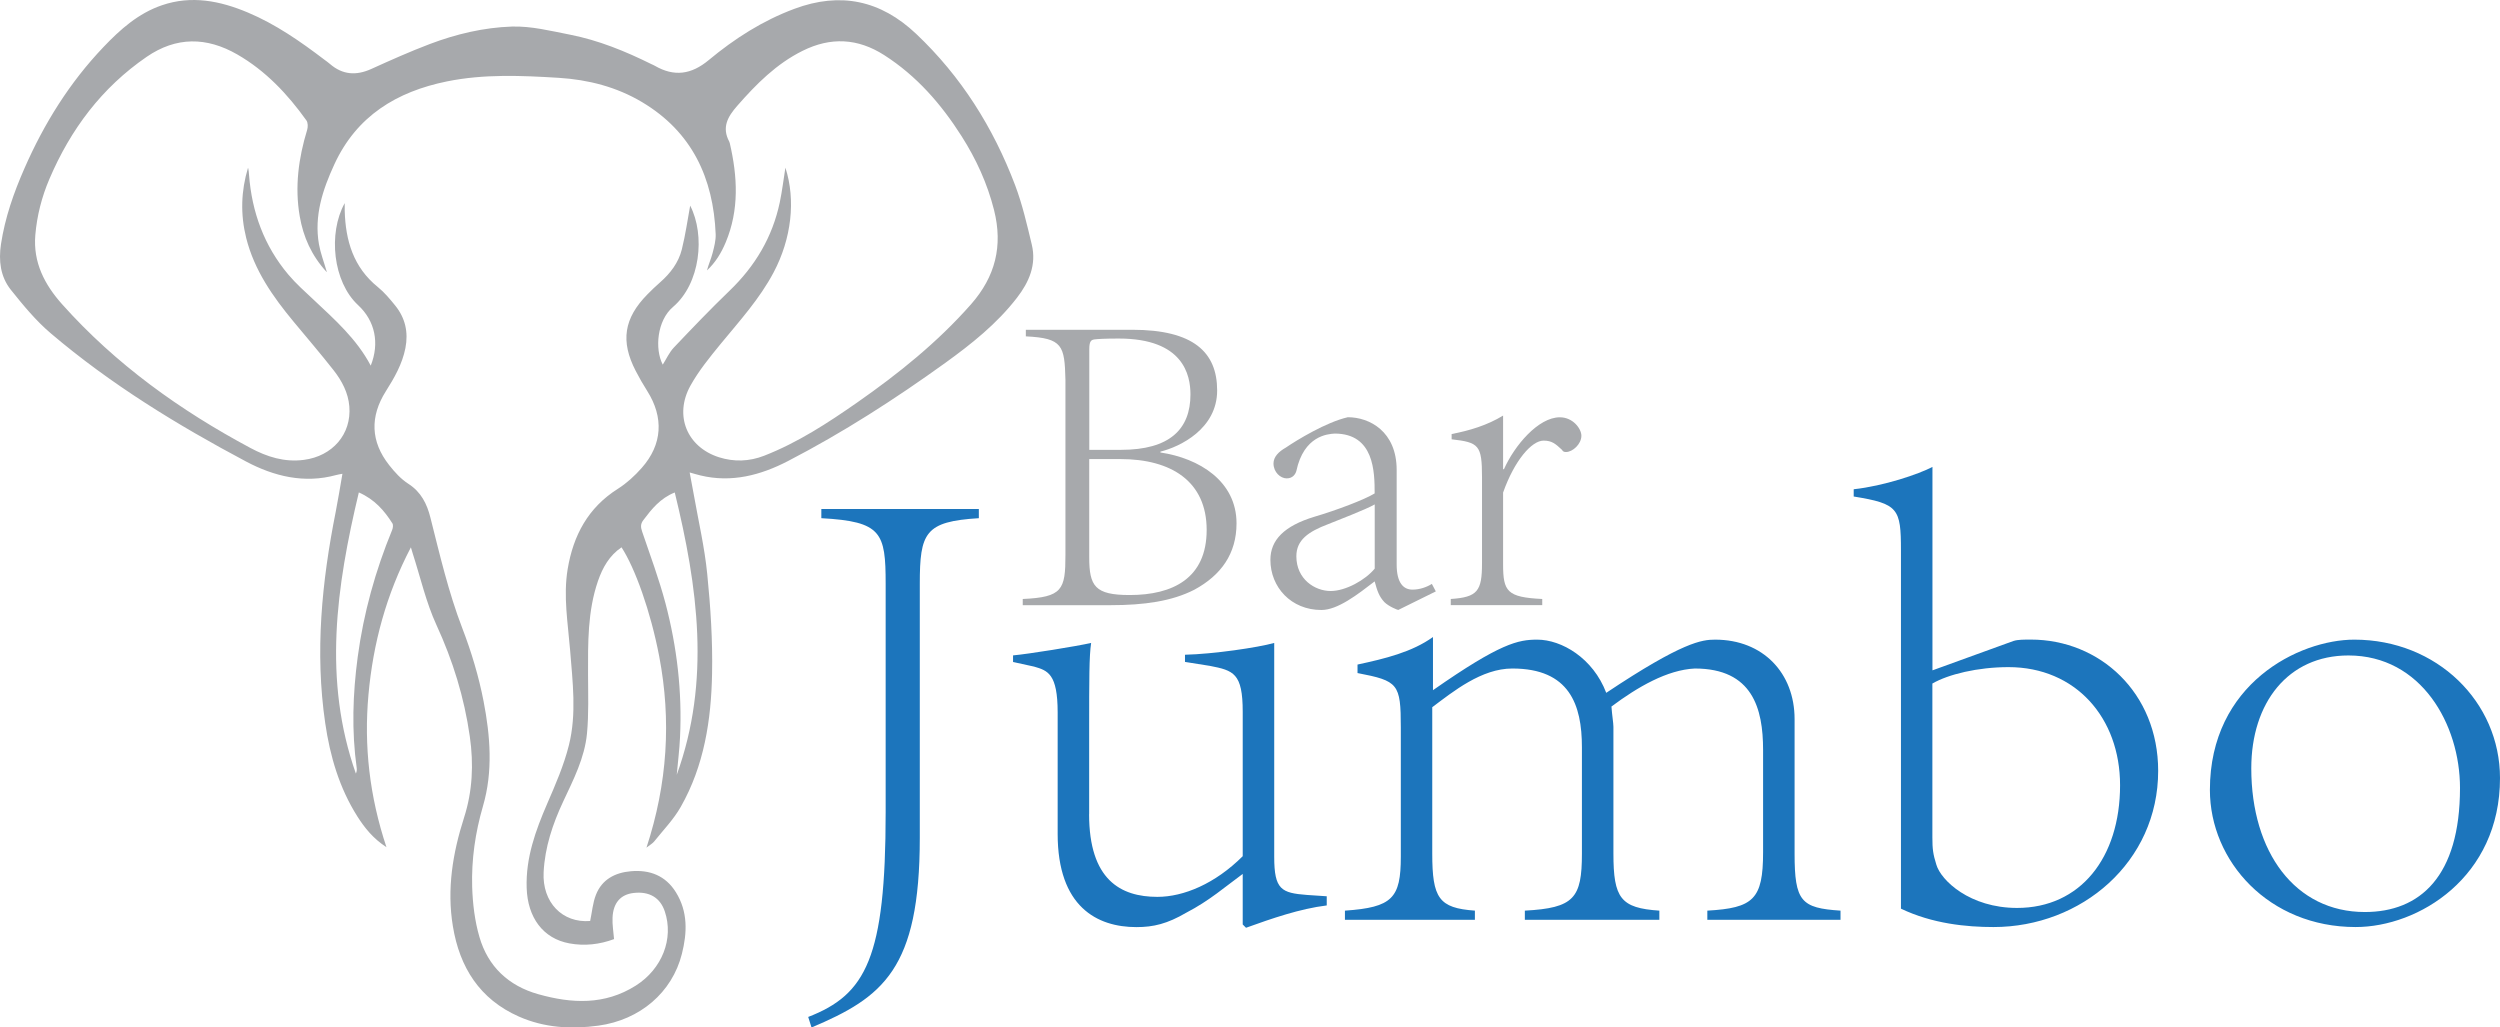 <?xml version="1.0" encoding="UTF-8"?><svg id="Layer_1" xmlns="http://www.w3.org/2000/svg" viewBox="0 0 379.35 155.91"><defs><style>.cls-1{fill:#a7a9ac;}.cls-2{fill:#1c75bc;}</style></defs><path class="cls-1" d="M98.09,128.64c3.2-9.76,3.79-19.35,1.94-29.04-1.31-6.86-3.68-13.42-5.72-16.55-1.85,1.25-2.87,3.08-3.57,5.1-1.59,4.62-1.52,9.42-1.51,14.22,.01,2.98,.12,5.98-.16,8.93-.35,3.69-2.06,7.01-3.61,10.32-1.6,3.42-2.78,6.94-2.97,10.73-.23,4.58,2.85,7.74,7.06,7.4,.29-1.35,.39-2.74,.88-3.98,.92-2.34,2.91-3.36,5.3-3.57,2.86-.25,5.26,.66,6.83,3.19,1.84,2.96,1.72,6.14,.91,9.35-1.48,5.87-6.36,10.02-12.66,10.89-4.15,.57-8.21,.33-12.08-1.38-5.95-2.63-8.99-7.48-10.01-13.7-.93-5.63-.03-11.1,1.7-16.5,1.28-3.99,1.47-8.11,.87-12.29-.84-5.91-2.56-11.49-5.06-16.92-1.58-3.44-2.43-7.22-3.6-10.85-.07-.22-.13-.45-.28-.94-3.75,7.17-5.74,14.6-6.44,22.37-.7,7.77,.16,15.41,2.73,23.13-2.02-1.31-3.3-2.92-4.41-4.66-2.74-4.33-4.15-9.14-4.88-14.16-1.58-10.79-.52-21.45,1.59-32.06,.37-1.88,.67-3.78,1.02-5.78-.36,.07-.66,.11-.95,.19-4.85,1.33-9.44,.19-13.65-2.04-10.47-5.56-20.58-11.75-29.64-19.45-2.28-1.93-4.22-4.3-6.1-6.65C.06,41.96-.23,39.56,.15,37.04c.61-4.01,1.93-7.78,3.55-11.47,2.98-6.81,6.86-13.04,12-18.43,2.54-2.67,5.29-5.12,8.86-6.34,4.49-1.54,8.82-.68,13.05,1.1,4.23,1.78,7.96,4.38,11.59,7.14,.29,.22,.59,.42,.86,.66,1.93,1.67,4,1.8,6.29,.76,2.93-1.33,5.87-2.64,8.87-3.78,4.01-1.52,8.21-2.51,12.46-2.65,2.92-.09,5.89,.66,8.81,1.23,4.33,.85,8.39,2.51,12.33,4.46,.18,.09,.37,.16,.54,.26,2.94,1.7,5.53,1.34,8.18-.86,3.91-3.25,8.18-5.99,13-7.78,6.97-2.6,13.08-1.31,18.48,3.8,6.83,6.46,11.7,14.22,15.01,22.95,1.1,2.91,1.8,5.97,2.53,9.01,.74,3.06-.4,5.7-2.25,8.09-3.04,3.94-6.89,7-10.88,9.88-7.62,5.49-15.52,10.57-23.86,14.89-4.13,2.14-8.56,3.33-13.29,2.18-.47-.11-.92-.25-1.63-.45,.22,1.19,.43,2.26,.62,3.33,.71,4.03,1.65,8.04,2.05,12.11,.5,5,.83,10.05,.73,15.08-.13,7.04-1.2,13.99-4.76,20.24-1.08,1.9-2.65,3.51-4.03,5.24-.23,.29-.59,.48-1.19,.95ZM49.57,41.28c-2.31-2.51-3.55-5.33-4.09-8.47-.77-4.46-.18-8.81,1.13-13.11,.13-.43,.13-1.08-.11-1.42-2.86-4-6.19-7.54-10.5-10.02-4.65-2.67-9.25-2.72-13.75,.37-6.81,4.68-11.54,11-14.76,18.55-1.16,2.72-1.88,5.55-2.13,8.49-.35,4.15,1.41,7.52,4.07,10.5,8.13,9.1,17.88,16.09,28.58,21.81,2.51,1.34,5.15,2.19,8.11,1.8,4.32-.56,7.24-3.89,6.89-8.12-.17-2.07-1.13-3.87-2.38-5.47-1.96-2.5-4.04-4.92-6.07-7.37-3.16-3.81-5.97-7.81-7.2-12.71-.89-3.58-.79-7.13,.28-10.66,.1,.36,.12,.72,.15,1.08,.43,5.66,2.29,10.77,5.96,15.13,1.16,1.38,2.53,2.59,3.85,3.83,3.21,3.02,6.52,5.94,8.66,9.99,1.36-3.42,.66-6.79-1.92-9.18-3.81-3.53-4.58-10.88-2.03-15.48,0,.45,0,.81,0,1.17,.13,4.52,1.31,8.56,5.02,11.56,.99,.8,1.83,1.81,2.64,2.81,1.53,1.89,2.02,4.05,1.55,6.46-.48,2.43-1.68,4.51-2.97,6.55-2.43,3.85-2.31,7.63,.5,11.2,.84,1.07,1.8,2.13,2.93,2.85,1.93,1.24,2.82,3.07,3.33,5.11,1.43,5.65,2.74,11.32,4.84,16.79,1.38,3.58,2.5,7.32,3.23,11.08,1.02,5.27,1.45,10.65-.09,15.92-1.17,4.02-1.76,8.1-1.64,12.25,.08,2.55,.39,5.16,1.1,7.6,1.3,4.49,4.41,7.42,8.93,8.69,5.08,1.43,10.08,1.68,14.79-1.3,4-2.53,5.8-7.12,4.41-11.26-.7-2.1-2.36-3.08-4.74-2.8-1.96,.23-3.09,1.49-3.19,3.74-.05,1.07,.14,2.15,.23,3.26-2.2,.82-4.49,1.07-6.77,.65-4.01-.73-6.35-3.93-6.49-8.42-.15-4.56,1.34-8.67,3.11-12.77,1.26-2.9,2.54-5.84,3.3-8.89,1.19-4.75,.56-9.61,.18-14.43-.33-4.09-1.05-8.17-.37-12.28,.85-5.11,3.09-9.33,7.62-12.19,1.34-.85,2.57-1.98,3.62-3.17,3.15-3.56,3.37-7.66,.83-11.68-.62-.98-1.21-2-1.74-3.03-2.34-4.51-1.8-8,1.78-11.63,.62-.63,1.26-1.25,1.93-1.83,1.55-1.36,2.78-2.98,3.28-4.97,.57-2.28,.89-4.61,1.27-6.66,2.32,4.51,1.54,11.84-2.6,15.37-2.43,2.06-2.8,6.38-1.56,8.76,.55-.86,.98-1.85,1.68-2.59,2.77-2.92,5.55-5.83,8.45-8.62,3.89-3.74,6.52-8.15,7.63-13.43,.36-1.73,.57-3.49,.85-5.25,1.6,4.94,.91,10.8-1.78,15.88-2.13,4.03-5.17,7.37-8.04,10.86-1.65,2.02-3.33,4.07-4.59,6.34-2.51,4.53-.52,9.31,4.32,10.86,2.3,.73,4.62,.65,6.87-.23,5.1-1.99,9.66-4.97,14.12-8.08,6.26-4.37,12.18-9.13,17.26-14.89,3.7-4.21,4.87-8.85,3.5-14.31-1.02-4.04-2.71-7.72-4.92-11.2-3.1-4.88-6.83-9.16-11.75-12.31-4.02-2.57-8.12-2.77-12.38-.65-3.99,1.98-7.03,5.05-9.92,8.35-1.45,1.65-2.37,3.27-1.21,5.43,.04,.07,.06,.15,.08,.23,1.18,5.08,1.45,10.12-.62,15.06-.67,1.6-1.56,3.07-2.84,4.25,.24-.91,.62-1.75,.85-2.63,.24-.93,.5-1.91,.47-2.85-.35-8.55-3.6-15.54-11.16-20.05-3.87-2.31-8.16-3.41-12.63-3.69-5.67-.35-11.36-.6-16.98,.54-7.62,1.55-13.7,5.23-17.09,12.58-1.78,3.86-3.09,7.81-2.34,12.13,.24,1.36,.75,2.66,1.19,4.19Zm4.88,33.44c-3.42,14.31-5.46,28.45-.45,42.66,.13-.27,.16-.56,.13-.83-.79-5.63-.6-11.26,.15-16.87,.89-6.65,2.68-13.07,5.23-19.28,.12-.29,.18-.76,.03-.99-1.22-1.92-2.67-3.62-5.09-4.69Zm47.93,.01c-2.21,.89-3.49,2.51-4.75,4.18-.45,.59-.43,1.07-.19,1.76,1.23,3.61,2.56,7.19,3.54,10.87,1.75,6.64,2.54,13.42,2.21,20.31-.09,1.91-.33,3.82-.5,5.72,5.18-14.28,3.2-28.49-.3-42.84Z"/><g><path class="cls-2" d="M122.64,154.31c8.76-3.39,11.75-8.96,11.75-31.07v-34.65c0-7.77-.6-9.46-9.76-9.96v-1.39h23.9v1.39c-8.17,.5-8.96,2.19-8.96,9.96v38.54c0,19.92-5.58,24.2-16.43,28.78l-.5-1.59Z"/><path class="cls-2" d="M165.26,123.54c0,9.96,4.78,12.55,10.36,12.55,3.98,0,8.76-1.99,12.95-6.17v-21.91c0-5.87-1.39-6.27-4.98-6.97l-3.78-.6v-1.09c4.28-.1,11.05-1.09,13.54-1.79v32.46c0,4.98,1.09,5.48,4.98,5.78l2.99,.2v1.39c-4.08,.5-8.36,1.99-12.25,3.39l-.5-.5v-7.67c-2.59,1.89-5.08,4.08-8.56,5.88-2.89,1.69-4.98,2.19-7.57,2.19-5.97,0-11.95-3.09-11.95-14.14v-18.42c0-5.87-1.49-6.37-3.58-6.97l-3.19-.7v-1c2.29-.2,9.66-1.39,11.85-1.89-.3,1.99-.3,5.48-.3,12.95v13.04Z"/><path class="cls-2" d="M204.1,138.18c7.17-.5,8.46-1.89,8.46-8.17v-19.62c0-6.67-.4-7.07-6.57-8.26v-1.29c4.18-.9,8.27-1.89,11.45-4.18v8.07c10.26-7.17,12.95-7.67,15.83-7.67,3.68,0,8.46,2.79,10.46,8.07,11.65-7.77,14.54-8.07,16.53-8.07,7.27,0,12.05,5.08,12.05,12.05v20.41c0,7.27,1,8.27,6.97,8.66v1.39h-20.21v-1.39c6.97-.4,8.46-1.69,8.46-8.86v-15.53c0-6.27-1.59-12.35-10.36-12.35-4.18,.2-8.66,2.79-12.65,5.77,.1,1.39,.3,2.49,.3,3.09v19.22c0,6.77,1.09,8.27,6.97,8.66v1.39h-20.41v-1.39c7.47-.4,8.66-1.89,8.66-8.66v-16.13c0-6.47-1.89-11.95-10.56-11.95-4.68,0-8.96,3.48-12.15,5.87v22.21c0,6.77,1,8.27,6.47,8.66v1.39h-19.72v-1.39Z"/><path class="cls-2" d="M305.57,97.25c.6-.2,1.59-.2,2.59-.2,10.46,0,19.32,8.07,19.32,19.92,0,13.84-11.65,23.7-24.99,23.7-4.08,0-9.26-.5-14.04-2.79v-54.37c0-6.37-.4-7.07-7.17-8.17v-1.1c4.58-.5,9.86-2.29,11.95-3.39v30.87l12.35-4.48Zm-12.35,29.87c0,1.69,.1,2.49,.6,4.08,.7,2.39,5.08,6.57,12.25,6.57,9.56,0,15.63-7.57,15.63-18.62,0-10.26-6.77-17.92-16.93-17.92-4.68,0-9.16,1.1-11.55,2.49v23.4Z"/><path class="cls-2" d="M379.35,118.07c0,15.04-12.35,22.6-21.91,22.6-13.14,0-22.11-9.96-22.11-20.81,0-16.13,13.54-22.8,21.91-22.8,12.55,0,22.11,9.46,22.11,21.01Zm-37.74-1.49c0,12.75,6.67,21.81,17.23,21.81,8.36,0,14.44-5.38,14.44-18.82,0-9.66-5.88-20.11-16.93-20.11-9.16,0-14.74,7.17-14.74,17.13Z"/></g><g><path class="cls-1" d="M155.2,90.89c6.01-.27,6.47-1.4,6.47-6.67v-26.57c-.13-5.21-.4-6.34-6.01-6.61v-1h16.15c9.28,0,12.88,3.4,12.88,9.21s-5.61,8.54-8.61,9.28v.13c5.87,.87,11.55,4.34,11.55,10.75,0,4.61-2.34,7.88-6.41,10.08-3.4,1.74-7.61,2.34-12.68,2.34h-13.35v-.93Zm14.89-22.63c7.41,0,10.55-3.14,10.55-8.41,0-2.94-1.07-8.48-10.88-8.48-2.14,0-3.2,.07-3.67,.13-.47,.07-.8,.2-.8,1.47v15.29h4.81Zm-4.81,1.4v14.89c0,4.41,.87,5.74,6.14,5.74,6.54,0,11.68-2.54,11.68-9.88s-5.34-10.75-13.08-10.75h-4.74Z"/><path class="cls-1" d="M212.2,92.56c-.13,0-1.47-.53-2.14-1.2-.8-.87-1.07-1.67-1.47-3.14-2.6,2-5.61,4.34-8.08,4.34-4.61,0-7.74-3.47-7.74-7.61,0-3,2.07-5.14,6.68-6.54,3.4-1,7.61-2.6,9.14-3.54,0-3.27-.07-9.08-6.07-9.08-1.07,.07-4.67,.33-5.81,5.67-.13,.47-.53,1.13-1.47,1.13s-2-.93-2-2.27c0-1,.8-1.8,1.87-2.4,1.67-1.14,6.14-3.87,9.41-4.61,3.27,0,7.41,2.14,7.41,8.01v14.35c0,2.74,1,3.8,2.4,3.8,1.13,0,2.2-.4,2.94-.87l.6,1.14-5.67,2.8Zm-3.6-16.02c-1.4,.8-5.61,2.4-7.08,3-3,1.14-4.81,2.4-4.81,4.87,0,3.47,2.8,5.27,5.21,5.27,2.27,0,5.27-1.67,6.68-3.4v-9.75Z"/><path class="cls-1" d="M220.14,90.89c4.07-.27,4.74-1.2,4.74-5.41v-13.08c0-4.87-.47-5.27-4.61-5.74v-.8c2.74-.53,5.41-1.33,7.81-2.8v8.14h.13c1.6-3.6,5.21-7.88,8.48-7.88,2,0,3.27,1.74,3.27,2.8,0,1.27-1.33,2.47-2.34,2.47-.27,0-.47-.07-.6-.33-1-.93-1.54-1.4-2.8-1.4-1.8,0-4.41,3-6.14,7.88v10.88c0,4.14,.6,5.01,5.94,5.27v.93h-13.88v-.93Z"/></g></svg>